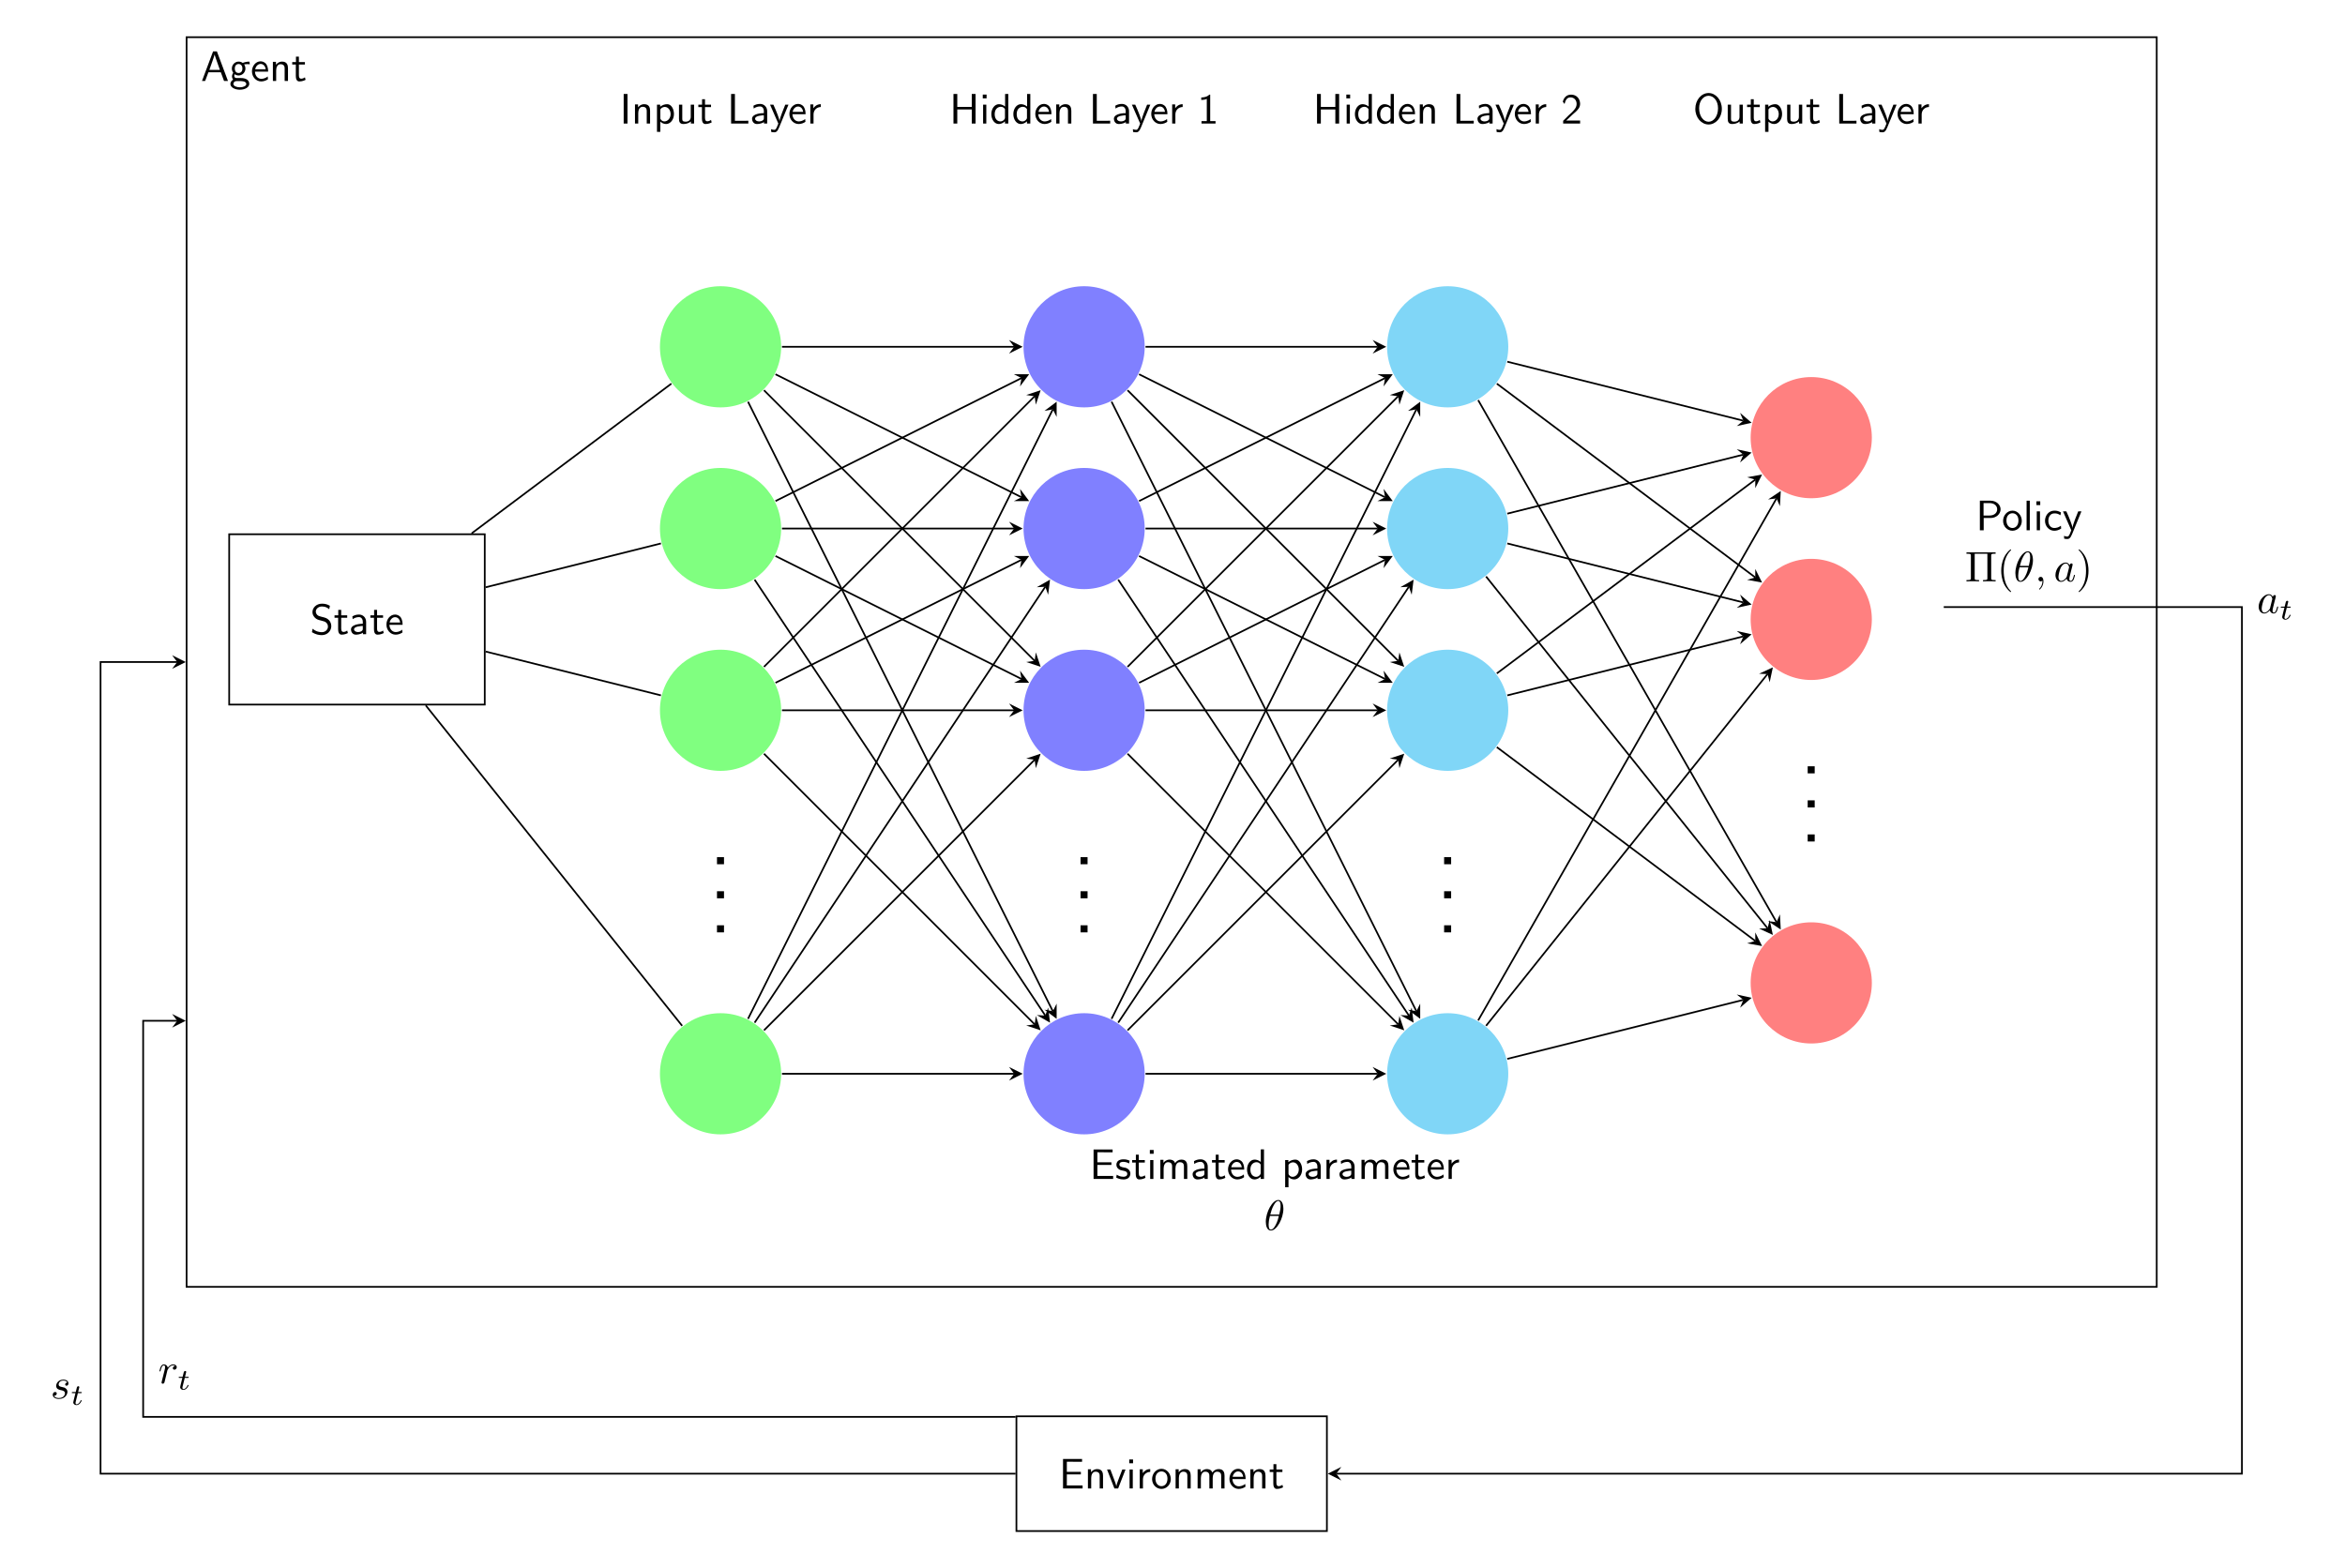 <?xml version="1.0" encoding="UTF-8"?>
<svg xmlns="http://www.w3.org/2000/svg" xmlns:xlink="http://www.w3.org/1999/xlink" width="548.506" height="366.896" viewBox="0 0 548.506 366.896">
<defs>
<g>
<g id="glyph-0-0">
<path d="M 4.641 -6.641 C 4.094 -6.969 3.531 -7.141 2.812 -7.141 C 1.422 -7.141 0.562 -6.156 0.562 -5.172 C 0.562 -4.75 0.703 -4.328 1.094 -3.906 C 1.516 -3.453 1.953 -3.344 2.547 -3.203 C 3.391 -2.984 3.484 -2.953 3.766 -2.719 C 3.969 -2.547 4.188 -2.219 4.188 -1.781 C 4.188 -1.125 3.641 -0.469 2.734 -0.469 C 2.328 -0.469 1.422 -0.562 0.594 -1.281 L 0.438 -0.469 C 1.312 0.078 2.109 0.219 2.734 0.219 C 4.062 0.219 4.969 -0.781 4.969 -1.891 C 4.969 -2.531 4.672 -3.016 4.453 -3.25 C 3.984 -3.75 3.656 -3.844 2.734 -4.062 C 2.156 -4.203 2 -4.25 1.688 -4.5 C 1.625 -4.562 1.344 -4.859 1.344 -5.297 C 1.344 -5.875 1.891 -6.484 2.797 -6.484 C 3.641 -6.484 4.109 -6.156 4.484 -5.844 Z M 4.641 -6.641 "/>
</g>
<g id="glyph-0-1">
<path d="M 1.75 -3.844 L 3.156 -3.844 L 3.156 -4.422 L 1.75 -4.422 L 1.75 -5.688 L 1.062 -5.688 L 1.062 -4.422 L 0.188 -4.422 L 0.188 -3.844 L 1.031 -3.844 L 1.031 -1.188 C 1.031 -0.594 1.172 0.109 1.859 0.109 C 2.547 0.109 3.062 -0.141 3.312 -0.266 L 3.156 -0.859 C 2.891 -0.641 2.578 -0.531 2.25 -0.531 C 1.891 -0.531 1.75 -0.828 1.75 -1.359 Z M 1.75 -3.844 "/>
</g>
<g id="glyph-0-2">
<path d="M 3.984 -2.875 C 3.984 -3.891 3.25 -4.594 2.328 -4.594 C 1.688 -4.594 1.234 -4.438 0.766 -4.172 L 0.828 -3.516 C 1.344 -3.875 1.844 -4 2.328 -4 C 2.797 -4 3.203 -3.609 3.203 -2.875 L 3.203 -2.438 C 1.703 -2.422 0.438 -2 0.438 -1.125 C 0.438 -0.703 0.703 0.109 1.578 0.109 C 1.719 0.109 2.656 0.094 3.234 -0.359 L 3.234 0 L 3.984 0 Z M 3.203 -1.312 C 3.203 -1.125 3.203 -0.875 2.859 -0.688 C 2.578 -0.516 2.188 -0.5 2.078 -0.5 C 1.609 -0.5 1.156 -0.734 1.156 -1.141 C 1.156 -1.844 2.766 -1.906 3.203 -1.938 Z M 3.203 -1.312 "/>
</g>
<g id="glyph-0-3">
<path d="M 4.125 -2.188 C 4.125 -2.516 4.109 -3.266 3.734 -3.875 C 3.312 -4.484 2.719 -4.594 2.359 -4.594 C 1.25 -4.594 0.344 -3.531 0.344 -2.25 C 0.344 -0.938 1.312 0.109 2.5 0.109 C 3.125 0.109 3.703 -0.125 4.094 -0.406 L 4.031 -1.062 C 3.406 -0.531 2.734 -0.5 2.516 -0.5 C 1.719 -0.5 1.078 -1.203 1.047 -2.188 Z M 1.094 -2.734 C 1.25 -3.484 1.781 -3.984 2.359 -3.984 C 2.875 -3.984 3.422 -3.656 3.562 -2.734 Z M 1.094 -2.734 "/>
</g>
<g id="glyph-0-4">
<path d="M 1.828 -6.922 L 0.938 -6.922 L 0.938 0 L 1.828 0 Z M 1.828 -6.922 "/>
</g>
<g id="glyph-0-5">
<path d="M 4.344 -2.969 C 4.344 -3.625 4.188 -4.531 2.969 -4.531 C 2.078 -4.531 1.578 -3.859 1.531 -3.781 L 1.531 -4.484 L 0.812 -4.484 L 0.812 0 L 1.578 0 L 1.578 -2.438 C 1.578 -3.094 1.828 -3.922 2.594 -3.922 C 3.547 -3.922 3.562 -3.219 3.562 -2.906 L 3.562 0 L 4.344 0 Z M 4.344 -2.969 "/>
</g>
<g id="glyph-0-6">
<path d="M 1.594 -0.453 C 1.906 -0.172 2.344 0.109 2.938 0.109 C 3.906 0.109 4.781 -0.875 4.781 -2.219 C 4.781 -3.422 4.156 -4.531 3.203 -4.531 C 2.609 -4.531 2.031 -4.328 1.562 -3.938 L 1.562 -4.422 L 0.812 -4.422 L 0.812 1.938 L 1.594 1.938 Z M 1.594 -3.312 C 1.828 -3.672 2.219 -3.891 2.656 -3.891 C 3.406 -3.891 4 -3.141 4 -2.219 C 4 -1.203 3.297 -0.5 2.547 -0.5 C 2.156 -0.5 1.891 -0.703 1.688 -0.969 C 1.594 -1.109 1.594 -1.141 1.594 -1.312 Z M 1.594 -3.312 "/>
</g>
<g id="glyph-0-7">
<path d="M 4.344 -4.422 L 3.562 -4.422 L 3.562 -1.531 C 3.562 -0.781 3 -0.438 2.359 -0.438 C 1.656 -0.438 1.578 -0.703 1.578 -1.125 L 1.578 -4.422 L 0.812 -4.422 L 0.812 -1.094 C 0.812 -0.375 1.031 0.109 1.859 0.109 C 2.391 0.109 3.094 -0.047 3.594 -0.484 L 3.594 0 L 4.344 0 Z M 4.344 -4.422 "/>
</g>
<g id="glyph-0-8">
<path d="M 1.828 -6.922 L 0.938 -6.922 L 0.938 0 L 4.969 0 L 4.969 -0.656 C 4.094 -0.641 3.203 -0.641 2.312 -0.641 L 1.828 -0.641 Z M 1.828 -6.922 "/>
</g>
<g id="glyph-0-9">
<path d="M 4.453 -4.422 L 3.703 -4.422 C 2.406 -1.25 2.375 -0.797 2.375 -0.562 L 2.359 -0.562 C 2.297 -1.234 1.5 -3.094 1.469 -3.188 L 0.922 -4.422 L 0.141 -4.422 L 2.078 0 C 1.953 0.312 1.75 0.812 1.719 0.891 C 1.453 1.469 1.281 1.469 1.141 1.469 C 0.984 1.469 0.672 1.438 0.375 1.312 L 0.422 1.969 C 0.641 2.016 0.922 2.047 1.141 2.047 C 1.5 2.047 1.859 1.922 2.266 0.906 Z M 4.453 -4.422 "/>
</g>
<g id="glyph-0-10">
<path d="M 1.562 -2.141 C 1.562 -3.125 2.281 -3.844 3.266 -3.875 L 3.266 -4.531 C 2.375 -4.531 1.828 -4.031 1.516 -3.578 L 1.516 -4.484 L 0.812 -4.484 L 0.812 0 L 1.562 0 Z M 1.562 -2.141 "/>
</g>
<g id="glyph-0-11">
<path d="M 6.109 -6.922 L 5.219 -6.922 L 5.219 -3.891 L 1.828 -3.891 L 1.828 -6.922 L 0.938 -6.922 L 0.938 0 L 1.828 0 L 1.828 -3.297 L 5.219 -3.297 L 5.219 0 L 6.109 0 Z M 6.109 -6.922 "/>
</g>
<g id="glyph-0-12">
<path d="M 1.625 -6.781 L 0.734 -6.781 L 0.734 -5.891 L 1.625 -5.891 Z M 1.562 -4.422 L 0.812 -4.422 L 0.812 0 L 1.562 0 Z M 1.562 -4.422 "/>
</g>
<g id="glyph-0-13">
<path d="M 4.328 -6.922 L 3.578 -6.922 L 3.578 -3.984 C 3.047 -4.422 2.5 -4.531 2.125 -4.531 C 1.141 -4.531 0.359 -3.5 0.359 -2.219 C 0.359 -0.906 1.125 0.109 2.078 0.109 C 2.406 0.109 2.984 0.016 3.547 -0.516 L 3.547 0 L 4.328 0 Z M 3.547 -1.391 C 3.547 -1.25 3.531 -1.062 3.219 -0.781 C 2.984 -0.578 2.734 -0.5 2.484 -0.5 C 1.859 -0.5 1.141 -0.969 1.141 -2.203 C 1.141 -3.516 2 -3.922 2.578 -3.922 C 3.031 -3.922 3.328 -3.703 3.547 -3.375 Z M 3.547 -1.391 "/>
</g>
<g id="glyph-0-14">
<path d="M 2.984 -6.766 L 2.781 -6.766 C 2.188 -6.156 1.359 -6.125 0.891 -6.094 L 0.891 -5.516 C 1.219 -5.531 1.688 -5.547 2.188 -5.766 L 2.188 -0.578 L 0.953 -0.578 L 0.953 0 L 4.234 0 L 4.234 -0.578 L 2.984 -0.578 Z M 2.984 -6.766 "/>
</g>
<g id="glyph-0-15">
<path d="M 1.734 -1.875 L 0.5 -0.641 L 0.5 0 L 4.469 0 L 4.469 -0.703 L 2.656 -0.703 C 2.547 -0.703 2.422 -0.703 2.297 -0.703 L 1.219 -0.703 C 1.531 -0.984 2.297 -1.719 2.609 -2.016 C 2.797 -2.188 3.297 -2.609 3.484 -2.797 C 3.938 -3.234 4.469 -3.766 4.469 -4.609 C 4.469 -5.766 3.672 -6.766 2.359 -6.766 C 1.219 -6.766 0.656 -5.984 0.422 -5.125 C 0.531 -4.953 0.594 -4.891 0.609 -4.859 C 0.625 -4.844 0.734 -4.719 0.828 -4.578 C 1.031 -5.344 1.312 -6.125 2.219 -6.125 C 3.156 -6.125 3.656 -5.375 3.656 -4.594 C 3.656 -3.75 3.094 -3.188 2.5 -2.578 Z M 1.734 -1.875 "/>
</g>
<g id="glyph-0-16">
<path d="M 6.766 -3.438 C 6.766 -5.531 5.328 -7.141 3.672 -7.141 C 1.969 -7.141 0.562 -5.516 0.562 -3.438 C 0.562 -1.328 2.031 0.219 3.656 0.219 C 5.328 0.219 6.766 -1.344 6.766 -3.438 Z M 3.672 -0.422 C 2.5 -0.422 1.453 -1.672 1.453 -3.594 C 1.453 -5.406 2.547 -6.5 3.656 -6.5 C 4.812 -6.5 5.875 -5.375 5.875 -3.594 C 5.875 -1.641 4.812 -0.422 3.672 -0.422 Z M 3.672 -0.422 "/>
</g>
<g id="glyph-0-17">
<path d="M 5.109 -3.281 L 5.109 -3.891 L 1.828 -3.891 L 1.828 -6.25 L 3.203 -6.25 C 3.312 -6.25 3.438 -6.234 3.562 -6.234 L 5.391 -6.234 L 5.391 -6.891 L 0.938 -6.891 L 0.938 0 L 5.516 0 L 5.516 -0.703 L 4.266 -0.703 C 4.141 -0.703 4.031 -0.703 3.906 -0.703 L 1.828 -0.703 L 1.828 -3.281 Z M 5.109 -3.281 "/>
</g>
<g id="glyph-0-18">
<path d="M 3.422 -4.281 C 2.906 -4.516 2.5 -4.594 1.984 -4.594 C 1.734 -4.594 0.328 -4.594 0.328 -3.297 C 0.328 -2.797 0.625 -2.484 0.875 -2.297 C 1.172 -2.078 1.391 -2.031 1.938 -1.922 C 2.297 -1.859 2.875 -1.734 2.875 -1.203 C 2.875 -0.516 2.094 -0.516 1.938 -0.516 C 1.141 -0.516 0.578 -0.891 0.406 -1 L 0.281 -0.328 C 0.594 -0.172 1.141 0.109 1.953 0.109 C 2.141 0.109 2.688 0.109 3.109 -0.203 C 3.422 -0.453 3.594 -0.844 3.594 -1.281 C 3.594 -1.828 3.219 -2.156 3.203 -2.188 C 2.812 -2.547 2.547 -2.609 2.047 -2.688 C 1.5 -2.797 1.031 -2.906 1.031 -3.391 C 1.031 -4 1.75 -4 1.891 -4 C 2.203 -4 2.734 -3.969 3.297 -3.625 Z M 3.422 -4.281 "/>
</g>
<g id="glyph-0-19">
<path d="M 7.109 -2.969 C 7.109 -3.641 6.953 -4.531 5.734 -4.531 C 5.141 -4.531 4.625 -4.25 4.25 -3.719 C 4 -4.469 3.297 -4.531 2.984 -4.531 C 2.266 -4.531 1.797 -4.125 1.531 -3.766 L 1.531 -4.484 L 0.812 -4.484 L 0.812 0 L 1.578 0 L 1.578 -2.438 C 1.578 -3.125 1.859 -3.922 2.594 -3.922 C 3.516 -3.922 3.562 -3.281 3.562 -2.906 L 3.562 0 L 4.344 0 L 4.344 -2.438 C 4.344 -3.125 4.609 -3.922 5.359 -3.922 C 6.281 -3.922 6.328 -3.281 6.328 -2.906 L 6.328 0 L 7.109 0 Z M 7.109 -2.969 "/>
</g>
<g id="glyph-0-20">
<path d="M 3.516 -2.875 C 4.75 -2.875 5.797 -3.781 5.797 -4.906 C 5.797 -5.969 4.812 -6.922 3.438 -6.922 L 0.953 -6.922 L 0.953 0 L 1.844 0 L 1.844 -2.875 Z M 3.219 -6.359 C 4.312 -6.359 5 -5.75 5 -4.906 C 5 -4.109 4.359 -3.453 3.219 -3.453 L 1.812 -3.453 L 1.812 -6.359 Z M 3.219 -6.359 "/>
</g>
<g id="glyph-0-21">
<path d="M 4.672 -2.188 C 4.672 -3.531 3.672 -4.594 2.5 -4.594 C 1.266 -4.594 0.297 -3.5 0.297 -2.188 C 0.297 -0.875 1.312 0.109 2.484 0.109 C 3.672 0.109 4.672 -0.891 4.672 -2.188 Z M 2.484 -0.531 C 1.797 -0.531 1.078 -1.094 1.078 -2.297 C 1.078 -3.5 1.828 -3.984 2.484 -3.984 C 3.188 -3.984 3.891 -3.469 3.891 -2.297 C 3.891 -1.109 3.219 -0.531 2.484 -0.531 Z M 2.484 -0.531 "/>
</g>
<g id="glyph-0-22">
<path d="M 1.562 -6.922 L 0.812 -6.922 L 0.812 0 L 1.562 0 Z M 1.562 -6.922 "/>
</g>
<g id="glyph-0-23">
<path d="M 4.094 -4.172 C 3.5 -4.5 3.156 -4.594 2.547 -4.594 C 1.172 -4.594 0.359 -3.391 0.359 -2.219 C 0.359 -0.984 1.266 0.109 2.516 0.109 C 3.047 0.109 3.594 -0.031 4.141 -0.406 L 4.078 -1.062 C 3.562 -0.672 3.031 -0.531 2.516 -0.531 C 1.688 -0.531 1.141 -1.25 1.141 -2.219 C 1.141 -3 1.5 -3.953 2.562 -3.953 C 3.078 -3.953 3.422 -3.875 3.969 -3.516 Z M 4.094 -4.172 "/>
</g>
<g id="glyph-0-24">
<path d="M 3.766 -6.922 L 2.875 -6.922 L 0.281 0 L 1.016 0 L 1.781 -2.031 L 4.688 -2.031 L 5.438 0 L 6.359 0 Z M 4.469 -2.594 L 2 -2.594 L 2.641 -4.391 C 2.844 -4.984 3.156 -5.828 3.234 -6.203 C 3.266 -6.062 3.328 -5.812 3.562 -5.156 Z M 4.469 -2.594 "/>
</g>
<g id="glyph-0-25">
<path d="M 3.516 -3.891 C 3.734 -3.891 4 -3.938 4.25 -3.938 C 4.422 -3.938 4.812 -3.906 4.828 -3.906 L 4.719 -4.531 C 4.031 -4.531 3.453 -4.344 3.156 -4.219 C 2.938 -4.391 2.609 -4.531 2.203 -4.531 C 1.344 -4.531 0.625 -3.812 0.625 -2.906 C 0.625 -2.547 0.75 -2.188 0.953 -1.922 C 0.656 -1.516 0.656 -1.125 0.656 -1.078 C 0.656 -0.812 0.75 -0.531 0.922 -0.312 C 0.406 -0.016 0.281 0.453 0.281 0.703 C 0.281 1.453 1.266 2.047 2.484 2.047 C 3.703 2.047 4.688 1.469 4.688 0.703 C 4.688 -0.688 3.031 -0.688 2.641 -0.688 L 1.766 -0.688 C 1.641 -0.688 1.188 -0.688 1.188 -1.219 C 1.188 -1.328 1.219 -1.484 1.297 -1.578 C 1.5 -1.422 1.828 -1.281 2.203 -1.281 C 3.094 -1.281 3.797 -2.031 3.797 -2.906 C 3.797 -3.391 3.578 -3.766 3.469 -3.906 Z M 2.203 -1.859 C 1.828 -1.859 1.312 -2.078 1.312 -2.906 C 1.312 -3.734 1.828 -3.969 2.203 -3.969 C 2.625 -3.969 3.094 -3.688 3.094 -2.906 C 3.094 -2.141 2.625 -1.859 2.203 -1.859 Z M 2.656 0.031 C 2.875 0.031 4 0.031 4 0.719 C 4 1.156 3.312 1.484 2.5 1.484 C 1.688 1.484 0.984 1.172 0.984 0.703 C 0.984 0.672 0.984 0.031 1.75 0.031 Z M 2.656 0.031 "/>
</g>
<g id="glyph-0-26">
<path d="M 4.453 -4.422 L 3.703 -4.422 L 2.906 -2.359 C 2.703 -1.797 2.391 -1 2.312 -0.531 L 2.297 -0.531 C 2.25 -0.891 1.984 -1.578 1.891 -1.844 L 0.922 -4.422 L 0.141 -4.422 L 1.859 0 L 2.734 0 Z M 4.453 -4.422 "/>
</g>
<g id="glyph-1-0">
<path d="M 3.578 -1.656 L 1.938 -1.656 L 1.938 0 L 3.578 0 Z M 3.578 -1.656 "/>
</g>
<g id="glyph-2-0">
<path d="M 4.531 -4.984 C 4.531 -5.641 4.359 -7.031 3.344 -7.031 C 1.953 -7.031 0.422 -4.219 0.422 -1.938 C 0.422 -1 0.703 0.109 1.609 0.109 C 3.016 0.109 4.531 -2.75 4.531 -4.984 Z M 1.469 -3.625 C 1.641 -4.25 1.844 -5.047 2.25 -5.766 C 2.516 -6.25 2.875 -6.812 3.328 -6.812 C 3.812 -6.812 3.875 -6.172 3.875 -5.609 C 3.875 -5.109 3.797 -4.609 3.562 -3.625 Z M 3.469 -3.297 C 3.359 -2.844 3.156 -2 2.766 -1.281 C 2.422 -0.594 2.047 -0.109 1.609 -0.109 C 1.281 -0.109 1.078 -0.406 1.078 -1.328 C 1.078 -1.75 1.141 -2.328 1.391 -3.297 Z M 3.469 -3.297 "/>
</g>
<g id="glyph-2-1">
<path d="M 2.031 -0.016 C 2.031 -0.672 1.781 -1.062 1.391 -1.062 C 1.062 -1.062 0.859 -0.812 0.859 -0.531 C 0.859 -0.266 1.062 0 1.391 0 C 1.5 0 1.641 -0.047 1.734 -0.125 C 1.766 -0.156 1.781 -0.156 1.781 -0.156 C 1.797 -0.156 1.797 -0.156 1.797 -0.016 C 1.797 0.734 1.453 1.328 1.125 1.656 C 1.016 1.766 1.016 1.781 1.016 1.812 C 1.016 1.891 1.062 1.922 1.109 1.922 C 1.219 1.922 2.031 1.156 2.031 -0.016 Z M 2.031 -0.016 "/>
</g>
<g id="glyph-2-2">
<path d="M 3.719 -3.766 C 3.531 -4.141 3.25 -4.406 2.797 -4.406 C 1.641 -4.406 0.406 -2.938 0.406 -1.484 C 0.406 -0.547 0.953 0.109 1.719 0.109 C 1.922 0.109 2.422 0.062 3.016 -0.641 C 3.094 -0.219 3.453 0.109 3.922 0.109 C 4.281 0.109 4.5 -0.125 4.672 -0.438 C 4.828 -0.797 4.969 -1.406 4.969 -1.422 C 4.969 -1.531 4.875 -1.531 4.844 -1.531 C 4.75 -1.531 4.734 -1.484 4.703 -1.344 C 4.531 -0.703 4.359 -0.109 3.953 -0.109 C 3.672 -0.109 3.656 -0.375 3.656 -0.562 C 3.656 -0.781 3.672 -0.875 3.781 -1.312 C 3.891 -1.719 3.906 -1.828 4 -2.203 L 4.359 -3.594 C 4.422 -3.875 4.422 -3.891 4.422 -3.938 C 4.422 -4.109 4.312 -4.203 4.141 -4.203 C 3.891 -4.203 3.75 -3.984 3.719 -3.766 Z M 3.078 -1.188 C 3.016 -1 3.016 -0.984 2.875 -0.812 C 2.438 -0.266 2.031 -0.109 1.75 -0.109 C 1.25 -0.109 1.109 -0.656 1.109 -1.047 C 1.109 -1.547 1.422 -2.766 1.656 -3.234 C 1.969 -3.812 2.406 -4.188 2.812 -4.188 C 3.453 -4.188 3.594 -3.375 3.594 -3.312 C 3.594 -3.25 3.578 -3.188 3.562 -3.141 Z M 3.078 -1.188 "/>
</g>
<g id="glyph-2-3">
<path d="M 0.875 -0.594 C 0.844 -0.438 0.781 -0.203 0.781 -0.156 C 0.781 0.016 0.922 0.109 1.078 0.109 C 1.203 0.109 1.375 0.031 1.453 -0.172 C 1.469 -0.203 1.797 -1.562 1.844 -1.75 C 1.922 -2.078 2.109 -2.766 2.156 -3.047 C 2.203 -3.172 2.484 -3.641 2.719 -3.859 C 2.797 -3.922 3.094 -4.188 3.516 -4.188 C 3.781 -4.188 3.922 -4.062 3.938 -4.062 C 3.641 -4.016 3.422 -3.781 3.422 -3.516 C 3.422 -3.359 3.531 -3.172 3.797 -3.172 C 4.062 -3.172 4.344 -3.406 4.344 -3.766 C 4.344 -4.109 4.031 -4.406 3.516 -4.406 C 2.875 -4.406 2.438 -3.922 2.25 -3.641 C 2.156 -4.094 1.797 -4.406 1.328 -4.406 C 0.875 -4.406 0.688 -4.016 0.594 -3.844 C 0.422 -3.5 0.297 -2.906 0.297 -2.875 C 0.297 -2.766 0.391 -2.766 0.406 -2.766 C 0.516 -2.766 0.516 -2.781 0.578 -3 C 0.75 -3.703 0.953 -4.188 1.312 -4.188 C 1.469 -4.188 1.609 -4.109 1.609 -3.734 C 1.609 -3.516 1.578 -3.406 1.453 -2.891 Z M 0.875 -0.594 "/>
</g>
<g id="glyph-2-4">
<path d="M 3.891 -3.734 C 3.625 -3.719 3.422 -3.5 3.422 -3.281 C 3.422 -3.141 3.516 -2.984 3.734 -2.984 C 3.953 -2.984 4.188 -3.156 4.188 -3.547 C 4.188 -4 3.766 -4.406 3 -4.406 C 1.688 -4.406 1.312 -3.391 1.312 -2.953 C 1.312 -2.172 2.047 -2.031 2.344 -1.969 C 2.859 -1.859 3.375 -1.75 3.375 -1.203 C 3.375 -0.953 3.156 -0.109 1.953 -0.109 C 1.812 -0.109 1.047 -0.109 0.812 -0.641 C 1.203 -0.594 1.453 -0.891 1.453 -1.172 C 1.453 -1.391 1.281 -1.516 1.078 -1.516 C 0.812 -1.516 0.516 -1.312 0.516 -0.859 C 0.516 -0.297 1.094 0.109 1.938 0.109 C 3.562 0.109 3.953 -1.094 3.953 -1.547 C 3.953 -1.906 3.766 -2.156 3.641 -2.266 C 3.375 -2.547 3.078 -2.609 2.641 -2.688 C 2.281 -2.766 1.891 -2.844 1.891 -3.297 C 1.891 -3.578 2.125 -4.188 3 -4.188 C 3.25 -4.188 3.75 -4.109 3.891 -3.734 Z M 3.891 -3.734 "/>
</g>
<g id="glyph-3-0">
<path d="M 6.109 -6 C 6.109 -6.359 6.125 -6.469 6.891 -6.469 L 7.141 -6.469 L 7.141 -6.781 L 0.328 -6.781 L 0.328 -6.469 L 0.562 -6.469 C 1.328 -6.469 1.359 -6.359 1.359 -6 L 1.359 -0.781 C 1.359 -0.422 1.328 -0.312 0.562 -0.312 L 0.328 -0.312 L 0.328 0 C 0.672 -0.031 1.422 -0.031 1.797 -0.031 C 2.172 -0.031 2.922 -0.031 3.266 0 L 3.266 -0.312 L 3.031 -0.312 C 2.266 -0.312 2.25 -0.422 2.25 -0.781 L 2.25 -6.469 L 5.219 -6.469 L 5.219 -0.781 C 5.219 -0.422 5.203 -0.312 4.438 -0.312 L 4.203 -0.312 L 4.203 0 C 4.547 -0.031 5.281 -0.031 5.656 -0.031 C 6.047 -0.031 6.781 -0.031 7.141 0 L 7.141 -0.312 L 6.891 -0.312 C 6.125 -0.312 6.109 -0.422 6.109 -0.781 Z M 6.109 -6 "/>
</g>
<g id="glyph-3-1">
<path d="M 3.297 2.391 C 3.297 2.359 3.297 2.344 3.125 2.172 C 1.891 0.922 1.562 -0.969 1.562 -2.5 C 1.562 -4.234 1.938 -5.969 3.172 -7.203 C 3.297 -7.328 3.297 -7.344 3.297 -7.375 C 3.297 -7.453 3.266 -7.484 3.203 -7.484 C 3.094 -7.484 2.203 -6.797 1.609 -5.531 C 1.109 -4.438 0.984 -3.328 0.984 -2.5 C 0.984 -1.719 1.094 -0.516 1.641 0.625 C 2.25 1.844 3.094 2.5 3.203 2.5 C 3.266 2.5 3.297 2.469 3.297 2.391 Z M 3.297 2.391 "/>
</g>
<g id="glyph-3-2">
<path d="M 2.875 -2.5 C 2.875 -3.266 2.766 -4.469 2.219 -5.609 C 1.625 -6.828 0.766 -7.484 0.672 -7.484 C 0.609 -7.484 0.562 -7.438 0.562 -7.375 C 0.562 -7.344 0.562 -7.328 0.75 -7.141 C 1.734 -6.156 2.297 -4.578 2.297 -2.5 C 2.297 -0.781 1.938 0.969 0.703 2.219 C 0.562 2.344 0.562 2.359 0.562 2.391 C 0.562 2.453 0.609 2.5 0.672 2.5 C 0.766 2.5 1.672 1.812 2.25 0.547 C 2.766 -0.547 2.875 -1.656 2.875 -2.5 Z M 2.875 -2.5 "/>
</g>
<g id="glyph-4-0">
<path d="M 1.719 -2.75 L 2.422 -2.75 C 2.562 -2.75 2.641 -2.75 2.641 -2.906 C 2.641 -3 2.562 -3 2.438 -3 L 1.781 -3 L 2.031 -4.031 C 2.047 -4.062 2.062 -4.109 2.062 -4.125 C 2.062 -4.266 1.953 -4.359 1.812 -4.359 C 1.641 -4.359 1.547 -4.234 1.484 -4.062 C 1.438 -3.875 1.531 -4.219 1.219 -3 L 0.516 -3 C 0.391 -3 0.297 -3 0.297 -2.844 C 0.297 -2.75 0.375 -2.75 0.5 -2.75 L 1.156 -2.75 L 0.75 -1.109 C 0.703 -0.938 0.641 -0.688 0.641 -0.594 C 0.641 -0.188 1 0.062 1.391 0.062 C 2.172 0.062 2.609 -0.906 2.609 -1 C 2.609 -1.094 2.516 -1.094 2.5 -1.094 C 2.406 -1.094 2.406 -1.078 2.344 -0.953 C 2.156 -0.516 1.797 -0.125 1.422 -0.125 C 1.266 -0.125 1.172 -0.219 1.172 -0.469 C 1.172 -0.531 1.203 -0.688 1.219 -0.75 Z M 1.719 -2.75 "/>
</g>
</g>
</defs>
<path fill="none" stroke-width="0.399" stroke-linecap="butt" stroke-linejoin="miter" stroke="rgb(0%, 0%, 0%)" stroke-opacity="1" stroke-miterlimit="10" d="M -29.888 -19.926 L 29.89 -19.926 L 29.89 19.926 L -29.888 19.926 Z M -29.888 -19.926 " transform="matrix(1, 0, 0, -1, 83.497, 144.914)"/>
<g fill="rgb(0%, 0%, 0%)" fill-opacity="1">
<use xlink:href="#glyph-0-0" x="72.524" y="148.373"/>
<use xlink:href="#glyph-0-1" x="78.059" y="148.373"/>
<use xlink:href="#glyph-0-2" x="81.657" y="148.373"/>
<use xlink:href="#glyph-0-1" x="86.445" y="148.373"/>
<use xlink:href="#glyph-0-3" x="90.042" y="148.373"/>
</g>
<g fill="rgb(0%, 0%, 0%)" fill-opacity="1">
<use xlink:href="#glyph-0-4" x="144.944" y="28.905"/>
<use xlink:href="#glyph-0-5" x="147.712" y="28.905"/>
<use xlink:href="#glyph-0-6" x="152.859" y="28.905"/>
<use xlink:href="#glyph-0-7" x="158.007" y="28.905"/>
<use xlink:href="#glyph-0-1" x="163.155" y="28.905"/>
</g>
<g fill="rgb(0%, 0%, 0%)" fill-opacity="1">
<use xlink:href="#glyph-0-8" x="170.07" y="28.905"/>
<use xlink:href="#glyph-0-2" x="175.466" y="28.905"/>
</g>
<g fill="rgb(0%, 0%, 0%)" fill-opacity="1">
<use xlink:href="#glyph-0-9" x="179.975" y="28.905"/>
</g>
<g fill="rgb(0%, 0%, 0%)" fill-opacity="1">
<use xlink:href="#glyph-0-3" x="184.3" y="28.905"/>
<use xlink:href="#glyph-0-10" x="188.728" y="28.905"/>
</g>
<path fill-rule="nonzero" fill="rgb(50%, 100%, 50%)" fill-opacity="1" d="M 182.711 81.133 C 182.711 73.305 176.367 66.961 168.539 66.961 C 160.711 66.961 154.363 73.305 154.363 81.133 C 154.363 88.961 160.711 95.309 168.539 95.309 C 176.367 95.309 182.711 88.961 182.711 81.133 Z M 182.711 81.133 "/>
<path fill="none" stroke-width="0.399" stroke-linecap="butt" stroke-linejoin="miter" stroke="rgb(0%, 0%, 0%)" stroke-opacity="1" stroke-miterlimit="10" d="M 73.542 55.16 L 26.816 20.125 " transform="matrix(1, 0, 0, -1, 83.497, 144.914)"/>
<path fill-rule="nonzero" fill="rgb(50%, 100%, 50%)" fill-opacity="1" d="M 182.711 123.652 C 182.711 115.824 176.367 109.48 168.539 109.48 C 160.711 109.48 154.363 115.824 154.363 123.652 C 154.363 131.48 160.711 137.828 168.539 137.828 C 176.367 137.828 182.711 131.48 182.711 123.652 Z M 182.711 123.652 "/>
<path fill="none" stroke-width="0.399" stroke-linecap="butt" stroke-linejoin="miter" stroke="rgb(0%, 0%, 0%)" stroke-opacity="1" stroke-miterlimit="10" d="M 71.097 17.773 L 30.089 7.516 " transform="matrix(1, 0, 0, -1, 83.497, 144.914)"/>
<path fill-rule="nonzero" fill="rgb(50%, 100%, 50%)" fill-opacity="1" d="M 182.711 166.176 C 182.711 158.348 176.367 152 168.539 152 C 160.711 152 154.363 158.348 154.363 166.176 C 154.363 174 160.711 180.348 168.539 180.348 C 176.367 180.348 182.711 174 182.711 166.176 Z M 182.711 166.176 "/>
<path fill="none" stroke-width="0.399" stroke-linecap="butt" stroke-linejoin="miter" stroke="rgb(0%, 0%, 0%)" stroke-opacity="1" stroke-miterlimit="10" d="M 71.097 -17.773 L 30.089 -7.516 " transform="matrix(1, 0, 0, -1, 83.497, 144.914)"/>
<g fill="rgb(0%, 0%, 0%)" fill-opacity="1">
<use xlink:href="#glyph-1-0" x="165.769" y="202.192"/>
</g>
<g fill="rgb(0%, 0%, 0%)" fill-opacity="1">
<use xlink:href="#glyph-1-0" x="165.769" y="210.162"/>
</g>
<g fill="rgb(0%, 0%, 0%)" fill-opacity="1">
<use xlink:href="#glyph-1-0" x="165.769" y="218.132"/>
</g>
<path fill-rule="nonzero" fill="rgb(50%, 100%, 50%)" fill-opacity="1" d="M 182.711 251.215 C 182.711 243.387 176.367 237.043 168.539 237.043 C 160.711 237.043 154.363 243.387 154.363 251.215 C 154.363 259.043 160.711 265.387 168.539 265.387 C 176.367 265.387 182.711 259.043 182.711 251.215 Z M 182.711 251.215 "/>
<path fill="none" stroke-width="0.399" stroke-linecap="butt" stroke-linejoin="miter" stroke="rgb(0%, 0%, 0%)" stroke-opacity="1" stroke-miterlimit="10" d="M 76.062 -95.078 L 16.093 -20.125 " transform="matrix(1, 0, 0, -1, 83.497, 144.914)"/>
<g fill="rgb(0%, 0%, 0%)" fill-opacity="1">
<use xlink:href="#glyph-0-11" x="222.083" y="28.905"/>
<use xlink:href="#glyph-0-12" x="229.14" y="28.905"/>
<use xlink:href="#glyph-0-13" x="231.52" y="28.905"/>
<use xlink:href="#glyph-0-13" x="236.667" y="28.905"/>
<use xlink:href="#glyph-0-3" x="241.815" y="28.905"/>
<use xlink:href="#glyph-0-5" x="246.242" y="28.905"/>
</g>
<g fill="rgb(0%, 0%, 0%)" fill-opacity="1">
<use xlink:href="#glyph-0-8" x="254.708" y="28.905"/>
<use xlink:href="#glyph-0-2" x="260.104" y="28.905"/>
</g>
<g fill="rgb(0%, 0%, 0%)" fill-opacity="1">
<use xlink:href="#glyph-0-9" x="264.613" y="28.905"/>
</g>
<g fill="rgb(0%, 0%, 0%)" fill-opacity="1">
<use xlink:href="#glyph-0-3" x="268.938" y="28.905"/>
<use xlink:href="#glyph-0-10" x="273.365" y="28.905"/>
</g>
<g fill="rgb(0%, 0%, 0%)" fill-opacity="1">
<use xlink:href="#glyph-0-14" x="280.087" y="28.905"/>
</g>
<path fill-rule="nonzero" fill="rgb(50%, 50%, 100%)" fill-opacity="1" d="M 267.75 81.133 C 267.75 73.305 261.406 66.961 253.578 66.961 C 245.75 66.961 239.406 73.305 239.406 81.133 C 239.406 88.961 245.75 95.309 253.578 95.309 C 261.406 95.309 267.75 88.961 267.75 81.133 Z M 267.75 81.133 "/>
<path fill="none" stroke-width="0.399" stroke-linecap="butt" stroke-linejoin="miter" stroke="rgb(0%, 0%, 0%)" stroke-opacity="1" stroke-miterlimit="10" d="M 99.413 63.781 L 153.714 63.781 " transform="matrix(1, 0, 0, -1, 83.497, 144.914)"/>
<path fill-rule="nonzero" fill="rgb(0%, 0%, 0%)" fill-opacity="1" d="M 239.207 81.133 L 236.016 79.539 L 237.211 81.133 L 236.016 82.727 "/>
<path fill="none" stroke-width="0.399" stroke-linecap="butt" stroke-linejoin="miter" stroke="rgb(0%, 0%, 0%)" stroke-opacity="1" stroke-miterlimit="10" d="M 97.894 27.687 L 155.444 56.461 " transform="matrix(1, 0, 0, -1, 83.497, 144.914)"/>
<path fill-rule="nonzero" fill="rgb(0%, 0%, 0%)" fill-opacity="1" d="M 240.723 87.562 L 237.16 87.562 L 238.941 88.453 L 238.586 90.41 "/>
<path fill="none" stroke-width="0.399" stroke-linecap="butt" stroke-linejoin="miter" stroke="rgb(0%, 0%, 0%)" stroke-opacity="1" stroke-miterlimit="10" d="M 95.202 -11.098 L 158.511 52.207 " transform="matrix(1, 0, 0, -1, 83.497, 144.914)"/>
<path fill-rule="nonzero" fill="rgb(0%, 0%, 0%)" fill-opacity="1" d="M 243.414 91.297 L 240.035 92.422 L 242.008 92.707 L 242.289 94.68 "/>
<path fill="none" stroke-width="0.399" stroke-linecap="butt" stroke-linejoin="miter" stroke="rgb(0%, 0%, 0%)" stroke-opacity="1" stroke-miterlimit="10" d="M 91.468 -93.445 L 162.765 49.144 " transform="matrix(1, 0, 0, -1, 83.497, 144.914)"/>
<path fill-rule="nonzero" fill="rgb(0%, 0%, 0%)" fill-opacity="1" d="M 247.152 93.988 L 244.301 96.125 L 246.262 95.77 L 247.152 97.551 "/>
<path fill-rule="nonzero" fill="rgb(50%, 50%, 100%)" fill-opacity="1" d="M 267.75 123.652 C 267.75 115.824 261.406 109.48 253.578 109.48 C 245.75 109.48 239.406 115.824 239.406 123.652 C 239.406 131.48 245.75 137.828 253.578 137.828 C 261.406 137.828 267.75 131.48 267.75 123.652 Z M 267.75 123.652 "/>
<path fill="none" stroke-width="0.399" stroke-linecap="butt" stroke-linejoin="miter" stroke="rgb(0%, 0%, 0%)" stroke-opacity="1" stroke-miterlimit="10" d="M 97.894 57.352 L 155.444 28.578 " transform="matrix(1, 0, 0, -1, 83.497, 144.914)"/>
<path fill-rule="nonzero" fill="rgb(0%, 0%, 0%)" fill-opacity="1" d="M 240.723 117.227 L 238.586 114.375 L 238.941 116.336 L 237.16 117.227 "/>
<path fill="none" stroke-width="0.399" stroke-linecap="butt" stroke-linejoin="miter" stroke="rgb(0%, 0%, 0%)" stroke-opacity="1" stroke-miterlimit="10" d="M 99.413 21.262 L 153.714 21.262 " transform="matrix(1, 0, 0, -1, 83.497, 144.914)"/>
<path fill-rule="nonzero" fill="rgb(0%, 0%, 0%)" fill-opacity="1" d="M 239.207 123.652 L 236.016 122.059 L 237.211 123.652 L 236.016 125.246 "/>
<path fill="none" stroke-width="0.399" stroke-linecap="butt" stroke-linejoin="miter" stroke="rgb(0%, 0%, 0%)" stroke-opacity="1" stroke-miterlimit="10" d="M 97.894 -14.832 L 155.444 13.941 " transform="matrix(1, 0, 0, -1, 83.497, 144.914)"/>
<path fill-rule="nonzero" fill="rgb(0%, 0%, 0%)" fill-opacity="1" d="M 240.723 130.082 L 237.16 130.082 L 238.941 130.973 L 238.586 132.934 "/>
<path fill="none" stroke-width="0.399" stroke-linecap="butt" stroke-linejoin="miter" stroke="rgb(0%, 0%, 0%)" stroke-opacity="1" stroke-miterlimit="10" d="M 93.011 -94.344 L 161.003 7.644 " transform="matrix(1, 0, 0, -1, 83.497, 144.914)"/>
<path fill-rule="nonzero" fill="rgb(0%, 0%, 0%)" fill-opacity="1" d="M 245.605 135.613 L 242.512 137.379 L 244.5 137.27 L 245.164 139.148 "/>
<path fill-rule="nonzero" fill="rgb(50%, 50%, 100%)" fill-opacity="1" d="M 267.75 166.176 C 267.75 158.348 261.406 152 253.578 152 C 245.75 152 239.406 158.348 239.406 166.176 C 239.406 174 245.75 180.348 253.578 180.348 C 261.406 180.348 267.75 174 267.75 166.176 Z M 267.75 166.176 "/>
<path fill="none" stroke-width="0.399" stroke-linecap="butt" stroke-linejoin="miter" stroke="rgb(0%, 0%, 0%)" stroke-opacity="1" stroke-miterlimit="10" d="M 95.202 53.617 L 158.511 -9.688 " transform="matrix(1, 0, 0, -1, 83.497, 144.914)"/>
<path fill-rule="nonzero" fill="rgb(0%, 0%, 0%)" fill-opacity="1" d="M 243.414 156.012 L 242.289 152.629 L 242.008 154.602 L 240.035 154.883 "/>
<path fill="none" stroke-width="0.399" stroke-linecap="butt" stroke-linejoin="miter" stroke="rgb(0%, 0%, 0%)" stroke-opacity="1" stroke-miterlimit="10" d="M 97.894 14.832 L 155.444 -13.941 " transform="matrix(1, 0, 0, -1, 83.497, 144.914)"/>
<path fill-rule="nonzero" fill="rgb(0%, 0%, 0%)" fill-opacity="1" d="M 240.723 159.746 L 238.586 156.895 L 238.941 158.855 L 237.16 159.746 "/>
<path fill="none" stroke-width="0.399" stroke-linecap="butt" stroke-linejoin="miter" stroke="rgb(0%, 0%, 0%)" stroke-opacity="1" stroke-miterlimit="10" d="M 99.413 -21.262 L 153.714 -21.262 " transform="matrix(1, 0, 0, -1, 83.497, 144.914)"/>
<path fill-rule="nonzero" fill="rgb(0%, 0%, 0%)" fill-opacity="1" d="M 239.207 166.176 L 236.016 164.582 L 237.211 166.176 L 236.016 167.77 "/>
<path fill="none" stroke-width="0.399" stroke-linecap="butt" stroke-linejoin="miter" stroke="rgb(0%, 0%, 0%)" stroke-opacity="1" stroke-miterlimit="10" d="M 95.202 -96.137 L 158.511 -32.832 " transform="matrix(1, 0, 0, -1, 83.497, 144.914)"/>
<path fill-rule="nonzero" fill="rgb(0%, 0%, 0%)" fill-opacity="1" d="M 243.414 176.336 L 240.035 177.465 L 242.008 177.746 L 242.289 179.719 "/>
<g fill="rgb(0%, 0%, 0%)" fill-opacity="1">
<use xlink:href="#glyph-1-0" x="250.808" y="202.192"/>
</g>
<g fill="rgb(0%, 0%, 0%)" fill-opacity="1">
<use xlink:href="#glyph-1-0" x="250.808" y="210.162"/>
</g>
<g fill="rgb(0%, 0%, 0%)" fill-opacity="1">
<use xlink:href="#glyph-1-0" x="250.808" y="218.132"/>
</g>
<path fill-rule="nonzero" fill="rgb(50%, 50%, 100%)" fill-opacity="1" d="M 267.75 251.215 C 267.75 243.387 261.406 237.043 253.578 237.043 C 245.75 237.043 239.406 243.387 239.406 251.215 C 239.406 259.043 245.75 265.387 253.578 265.387 C 261.406 265.387 267.75 259.043 267.75 251.215 Z M 267.75 251.215 "/>
<path fill="none" stroke-width="0.399" stroke-linecap="butt" stroke-linejoin="miter" stroke="rgb(0%, 0%, 0%)" stroke-opacity="1" stroke-miterlimit="10" d="M 91.468 50.926 L 162.765 -91.664 " transform="matrix(1, 0, 0, -1, 83.497, 144.914)"/>
<path fill-rule="nonzero" fill="rgb(0%, 0%, 0%)" fill-opacity="1" d="M 247.152 238.359 L 247.152 234.797 L 246.262 236.578 L 244.301 236.223 "/>
<path fill="none" stroke-width="0.399" stroke-linecap="butt" stroke-linejoin="miter" stroke="rgb(0%, 0%, 0%)" stroke-opacity="1" stroke-miterlimit="10" d="M 93.011 9.301 L 161.003 -92.684 " transform="matrix(1, 0, 0, -1, 83.497, 144.914)"/>
<path fill-rule="nonzero" fill="rgb(0%, 0%, 0%)" fill-opacity="1" d="M 245.605 239.258 L 245.164 235.719 L 244.5 237.598 L 242.512 237.488 "/>
<path fill="none" stroke-width="0.399" stroke-linecap="butt" stroke-linejoin="miter" stroke="rgb(0%, 0%, 0%)" stroke-opacity="1" stroke-miterlimit="10" d="M 95.202 -31.422 L 158.511 -94.731 " transform="matrix(1, 0, 0, -1, 83.497, 144.914)"/>
<path fill-rule="nonzero" fill="rgb(0%, 0%, 0%)" fill-opacity="1" d="M 243.414 241.051 L 242.289 237.672 L 242.008 239.645 L 240.035 239.926 "/>
<path fill="none" stroke-width="0.399" stroke-linecap="butt" stroke-linejoin="miter" stroke="rgb(0%, 0%, 0%)" stroke-opacity="1" stroke-miterlimit="10" d="M 99.413 -106.301 L 153.714 -106.301 " transform="matrix(1, 0, 0, -1, 83.497, 144.914)"/>
<path fill-rule="nonzero" fill="rgb(0%, 0%, 0%)" fill-opacity="1" d="M 239.207 251.215 L 236.016 249.621 L 237.211 251.215 L 236.016 252.809 "/>
<g fill="rgb(0%, 0%, 0%)" fill-opacity="1">
<use xlink:href="#glyph-0-11" x="307.122" y="28.905"/>
<use xlink:href="#glyph-0-12" x="314.179" y="28.905"/>
<use xlink:href="#glyph-0-13" x="316.559" y="28.905"/>
<use xlink:href="#glyph-0-13" x="321.706" y="28.905"/>
<use xlink:href="#glyph-0-3" x="326.854" y="28.905"/>
<use xlink:href="#glyph-0-5" x="331.281" y="28.905"/>
</g>
<g fill="rgb(0%, 0%, 0%)" fill-opacity="1">
<use xlink:href="#glyph-0-8" x="339.747" y="28.905"/>
<use xlink:href="#glyph-0-2" x="345.143" y="28.905"/>
</g>
<g fill="rgb(0%, 0%, 0%)" fill-opacity="1">
<use xlink:href="#glyph-0-9" x="349.652" y="28.905"/>
</g>
<g fill="rgb(0%, 0%, 0%)" fill-opacity="1">
<use xlink:href="#glyph-0-3" x="353.977" y="28.905"/>
<use xlink:href="#glyph-0-10" x="358.404" y="28.905"/>
</g>
<g fill="rgb(0%, 0%, 0%)" fill-opacity="1">
<use xlink:href="#glyph-0-15" x="365.126" y="28.905"/>
</g>
<path fill-rule="nonzero" fill="rgb(50%, 83.919%, 96.864%)" fill-opacity="1" d="M 352.793 81.133 C 352.793 73.305 346.445 66.961 338.617 66.961 C 330.789 66.961 324.445 73.305 324.445 81.133 C 324.445 88.961 330.789 95.309 338.617 95.309 C 346.445 95.309 352.793 88.961 352.793 81.133 Z M 352.793 81.133 "/>
<path fill="none" stroke-width="0.399" stroke-linecap="butt" stroke-linejoin="miter" stroke="rgb(0%, 0%, 0%)" stroke-opacity="1" stroke-miterlimit="10" d="M 184.452 63.781 L 238.757 63.781 " transform="matrix(1, 0, 0, -1, 83.497, 144.914)"/>
<path fill-rule="nonzero" fill="rgb(0%, 0%, 0%)" fill-opacity="1" d="M 324.246 81.133 L 321.059 79.539 L 322.254 81.133 L 321.059 82.727 "/>
<path fill="none" stroke-width="0.399" stroke-linecap="butt" stroke-linejoin="miter" stroke="rgb(0%, 0%, 0%)" stroke-opacity="1" stroke-miterlimit="10" d="M 182.937 27.687 L 240.483 56.461 " transform="matrix(1, 0, 0, -1, 83.497, 144.914)"/>
<path fill-rule="nonzero" fill="rgb(0%, 0%, 0%)" fill-opacity="1" d="M 325.766 87.562 L 322.199 87.562 L 323.98 88.453 L 323.625 90.41 "/>
<path fill="none" stroke-width="0.399" stroke-linecap="butt" stroke-linejoin="miter" stroke="rgb(0%, 0%, 0%)" stroke-opacity="1" stroke-miterlimit="10" d="M 180.245 -11.098 L 243.55 52.207 " transform="matrix(1, 0, 0, -1, 83.497, 144.914)"/>
<path fill-rule="nonzero" fill="rgb(0%, 0%, 0%)" fill-opacity="1" d="M 328.457 91.297 L 325.074 92.422 L 327.047 92.707 L 327.328 94.68 "/>
<path fill="none" stroke-width="0.399" stroke-linecap="butt" stroke-linejoin="miter" stroke="rgb(0%, 0%, 0%)" stroke-opacity="1" stroke-miterlimit="10" d="M 176.507 -93.445 L 247.804 49.144 " transform="matrix(1, 0, 0, -1, 83.497, 144.914)"/>
<path fill-rule="nonzero" fill="rgb(0%, 0%, 0%)" fill-opacity="1" d="M 332.191 93.988 L 329.34 96.125 L 331.301 95.77 L 332.191 97.551 "/>
<path fill-rule="nonzero" fill="rgb(50%, 83.919%, 96.864%)" fill-opacity="1" d="M 352.793 123.652 C 352.793 115.824 346.445 109.48 338.617 109.48 C 330.789 109.48 324.445 115.824 324.445 123.652 C 324.445 131.48 330.789 137.828 338.617 137.828 C 346.445 137.828 352.793 131.48 352.793 123.652 Z M 352.793 123.652 "/>
<path fill="none" stroke-width="0.399" stroke-linecap="butt" stroke-linejoin="miter" stroke="rgb(0%, 0%, 0%)" stroke-opacity="1" stroke-miterlimit="10" d="M 182.937 57.352 L 240.483 28.578 " transform="matrix(1, 0, 0, -1, 83.497, 144.914)"/>
<path fill-rule="nonzero" fill="rgb(0%, 0%, 0%)" fill-opacity="1" d="M 325.766 117.227 L 323.625 114.375 L 323.98 116.336 L 322.199 117.227 "/>
<path fill="none" stroke-width="0.399" stroke-linecap="butt" stroke-linejoin="miter" stroke="rgb(0%, 0%, 0%)" stroke-opacity="1" stroke-miterlimit="10" d="M 184.452 21.262 L 238.757 21.262 " transform="matrix(1, 0, 0, -1, 83.497, 144.914)"/>
<path fill-rule="nonzero" fill="rgb(0%, 0%, 0%)" fill-opacity="1" d="M 324.246 123.652 L 321.059 122.059 L 322.254 123.652 L 321.059 125.246 "/>
<path fill="none" stroke-width="0.399" stroke-linecap="butt" stroke-linejoin="miter" stroke="rgb(0%, 0%, 0%)" stroke-opacity="1" stroke-miterlimit="10" d="M 182.937 -14.832 L 240.483 13.941 " transform="matrix(1, 0, 0, -1, 83.497, 144.914)"/>
<path fill-rule="nonzero" fill="rgb(0%, 0%, 0%)" fill-opacity="1" d="M 325.766 130.082 L 322.199 130.082 L 323.98 130.973 L 323.625 132.934 "/>
<path fill="none" stroke-width="0.399" stroke-linecap="butt" stroke-linejoin="miter" stroke="rgb(0%, 0%, 0%)" stroke-opacity="1" stroke-miterlimit="10" d="M 178.054 -94.344 L 246.046 7.644 " transform="matrix(1, 0, 0, -1, 83.497, 144.914)"/>
<path fill-rule="nonzero" fill="rgb(0%, 0%, 0%)" fill-opacity="1" d="M 330.645 135.613 L 327.551 137.379 L 329.543 137.27 L 330.203 139.148 "/>
<path fill-rule="nonzero" fill="rgb(50%, 83.919%, 96.864%)" fill-opacity="1" d="M 352.793 166.176 C 352.793 158.348 346.445 152 338.617 152 C 330.789 152 324.445 158.348 324.445 166.176 C 324.445 174 330.789 180.348 338.617 180.348 C 346.445 180.348 352.793 174 352.793 166.176 Z M 352.793 166.176 "/>
<path fill="none" stroke-width="0.399" stroke-linecap="butt" stroke-linejoin="miter" stroke="rgb(0%, 0%, 0%)" stroke-opacity="1" stroke-miterlimit="10" d="M 180.245 53.617 L 243.55 -9.688 " transform="matrix(1, 0, 0, -1, 83.497, 144.914)"/>
<path fill-rule="nonzero" fill="rgb(0%, 0%, 0%)" fill-opacity="1" d="M 328.457 156.012 L 327.328 152.629 L 327.047 154.602 L 325.074 154.883 "/>
<path fill="none" stroke-width="0.399" stroke-linecap="butt" stroke-linejoin="miter" stroke="rgb(0%, 0%, 0%)" stroke-opacity="1" stroke-miterlimit="10" d="M 182.937 14.832 L 240.483 -13.941 " transform="matrix(1, 0, 0, -1, 83.497, 144.914)"/>
<path fill-rule="nonzero" fill="rgb(0%, 0%, 0%)" fill-opacity="1" d="M 325.766 159.746 L 323.625 156.895 L 323.98 158.855 L 322.199 159.746 "/>
<path fill="none" stroke-width="0.399" stroke-linecap="butt" stroke-linejoin="miter" stroke="rgb(0%, 0%, 0%)" stroke-opacity="1" stroke-miterlimit="10" d="M 184.452 -21.262 L 238.757 -21.262 " transform="matrix(1, 0, 0, -1, 83.497, 144.914)"/>
<path fill-rule="nonzero" fill="rgb(0%, 0%, 0%)" fill-opacity="1" d="M 324.246 166.176 L 321.059 164.582 L 322.254 166.176 L 321.059 167.77 "/>
<path fill="none" stroke-width="0.399" stroke-linecap="butt" stroke-linejoin="miter" stroke="rgb(0%, 0%, 0%)" stroke-opacity="1" stroke-miterlimit="10" d="M 180.245 -96.137 L 243.55 -32.832 " transform="matrix(1, 0, 0, -1, 83.497, 144.914)"/>
<path fill-rule="nonzero" fill="rgb(0%, 0%, 0%)" fill-opacity="1" d="M 328.457 176.336 L 325.074 177.465 L 327.047 177.746 L 327.328 179.719 "/>
<g fill="rgb(0%, 0%, 0%)" fill-opacity="1">
<use xlink:href="#glyph-1-0" x="335.848" y="202.192"/>
</g>
<g fill="rgb(0%, 0%, 0%)" fill-opacity="1">
<use xlink:href="#glyph-1-0" x="335.848" y="210.162"/>
</g>
<g fill="rgb(0%, 0%, 0%)" fill-opacity="1">
<use xlink:href="#glyph-1-0" x="335.848" y="218.132"/>
</g>
<path fill-rule="nonzero" fill="rgb(50%, 83.919%, 96.864%)" fill-opacity="1" d="M 352.793 251.215 C 352.793 243.387 346.445 237.043 338.617 237.043 C 330.789 237.043 324.445 243.387 324.445 251.215 C 324.445 259.043 330.789 265.387 338.617 265.387 C 346.445 265.387 352.793 259.043 352.793 251.215 Z M 352.793 251.215 "/>
<path fill="none" stroke-width="0.399" stroke-linecap="butt" stroke-linejoin="miter" stroke="rgb(0%, 0%, 0%)" stroke-opacity="1" stroke-miterlimit="10" d="M 176.507 50.926 L 247.804 -91.664 " transform="matrix(1, 0, 0, -1, 83.497, 144.914)"/>
<path fill-rule="nonzero" fill="rgb(0%, 0%, 0%)" fill-opacity="1" d="M 332.191 238.359 L 332.191 234.797 L 331.301 236.578 L 329.34 236.223 "/>
<path fill="none" stroke-width="0.399" stroke-linecap="butt" stroke-linejoin="miter" stroke="rgb(0%, 0%, 0%)" stroke-opacity="1" stroke-miterlimit="10" d="M 178.054 9.301 L 246.046 -92.684 " transform="matrix(1, 0, 0, -1, 83.497, 144.914)"/>
<path fill-rule="nonzero" fill="rgb(0%, 0%, 0%)" fill-opacity="1" d="M 330.645 239.258 L 330.203 235.719 L 329.543 237.598 L 327.551 237.488 "/>
<path fill="none" stroke-width="0.399" stroke-linecap="butt" stroke-linejoin="miter" stroke="rgb(0%, 0%, 0%)" stroke-opacity="1" stroke-miterlimit="10" d="M 180.245 -31.422 L 243.55 -94.731 " transform="matrix(1, 0, 0, -1, 83.497, 144.914)"/>
<path fill-rule="nonzero" fill="rgb(0%, 0%, 0%)" fill-opacity="1" d="M 328.457 241.051 L 327.328 237.672 L 327.047 239.645 L 325.074 239.926 "/>
<path fill="none" stroke-width="0.399" stroke-linecap="butt" stroke-linejoin="miter" stroke="rgb(0%, 0%, 0%)" stroke-opacity="1" stroke-miterlimit="10" d="M 184.452 -106.301 L 238.757 -106.301 " transform="matrix(1, 0, 0, -1, 83.497, 144.914)"/>
<path fill-rule="nonzero" fill="rgb(0%, 0%, 0%)" fill-opacity="1" d="M 324.246 251.215 L 321.059 249.621 L 322.254 251.215 L 321.059 252.809 "/>
<g fill="rgb(0%, 0%, 0%)" fill-opacity="1">
<use xlink:href="#glyph-0-16" x="395.98" y="28.905"/>
<use xlink:href="#glyph-0-7" x="403.313" y="28.905"/>
<use xlink:href="#glyph-0-1" x="408.461" y="28.905"/>
<use xlink:href="#glyph-0-6" x="412.059" y="28.905"/>
<use xlink:href="#glyph-0-7" x="417.206" y="28.905"/>
<use xlink:href="#glyph-0-1" x="422.354" y="28.905"/>
</g>
<g fill="rgb(0%, 0%, 0%)" fill-opacity="1">
<use xlink:href="#glyph-0-8" x="429.269" y="28.905"/>
<use xlink:href="#glyph-0-2" x="434.666" y="28.905"/>
</g>
<g fill="rgb(0%, 0%, 0%)" fill-opacity="1">
<use xlink:href="#glyph-0-9" x="439.175" y="28.905"/>
</g>
<g fill="rgb(0%, 0%, 0%)" fill-opacity="1">
<use xlink:href="#glyph-0-3" x="443.5" y="28.905"/>
<use xlink:href="#glyph-0-10" x="447.927" y="28.905"/>
</g>
<path fill-rule="nonzero" fill="rgb(100%, 50%, 50%)" fill-opacity="1" d="M 437.832 102.395 C 437.832 94.566 431.488 88.219 423.66 88.219 C 415.832 88.219 409.484 94.566 409.484 102.395 C 409.484 110.223 415.832 116.566 423.66 116.566 C 431.488 116.566 437.832 110.223 437.832 102.395 Z M 437.832 102.395 "/>
<path fill="none" stroke-width="0.399" stroke-linecap="butt" stroke-linejoin="miter" stroke="rgb(0%, 0%, 0%)" stroke-opacity="1" stroke-miterlimit="10" d="M 269.065 60.293 L 324.284 46.488 " transform="matrix(1, 0, 0, -1, 83.497, 144.914)"/>
<path fill-rule="nonzero" fill="rgb(0%, 0%, 0%)" fill-opacity="1" d="M 409.715 98.91 L 407.008 96.59 L 407.781 98.426 L 406.234 99.68 "/>
<path fill="none" stroke-width="0.399" stroke-linecap="butt" stroke-linejoin="miter" stroke="rgb(0%, 0%, 0%)" stroke-opacity="1" stroke-miterlimit="10" d="M 269.065 24.746 L 324.284 38.551 " transform="matrix(1, 0, 0, -1, 83.497, 144.914)"/>
<path fill-rule="nonzero" fill="rgb(0%, 0%, 0%)" fill-opacity="1" d="M 409.715 105.879 L 406.234 105.105 L 407.781 106.363 L 407.008 108.199 "/>
<path fill="none" stroke-width="0.399" stroke-linecap="butt" stroke-linejoin="miter" stroke="rgb(0%, 0%, 0%)" stroke-opacity="1" stroke-miterlimit="10" d="M 266.62 -12.637 L 327.069 32.703 " transform="matrix(1, 0, 0, -1, 83.497, 144.914)"/>
<path fill-rule="nonzero" fill="rgb(0%, 0%, 0%)" fill-opacity="1" d="M 412.16 111.016 L 408.656 111.656 L 410.566 112.211 L 410.566 114.207 "/>
<path fill="none" stroke-width="0.399" stroke-linecap="butt" stroke-linejoin="miter" stroke="rgb(0%, 0%, 0%)" stroke-opacity="1" stroke-miterlimit="10" d="M 262.253 -93.82 L 332.042 28.312 " transform="matrix(1, 0, 0, -1, 83.497, 144.914)"/>
<path fill-rule="nonzero" fill="rgb(0%, 0%, 0%)" fill-opacity="1" d="M 416.527 114.871 L 413.562 116.848 L 415.539 116.602 L 416.332 118.43 "/>
<path fill-rule="nonzero" fill="rgb(100%, 50%, 50%)" fill-opacity="1" d="M 437.832 144.914 C 437.832 137.086 431.488 130.742 423.66 130.742 C 415.832 130.742 409.484 137.086 409.484 144.914 C 409.484 152.742 415.832 159.086 423.66 159.086 C 431.488 159.086 437.832 152.742 437.832 144.914 Z M 437.832 144.914 "/>
<path fill="none" stroke-width="0.399" stroke-linecap="butt" stroke-linejoin="miter" stroke="rgb(0%, 0%, 0%)" stroke-opacity="1" stroke-miterlimit="10" d="M 266.62 55.156 L 327.069 9.82 " transform="matrix(1, 0, 0, -1, 83.497, 144.914)"/>
<path fill-rule="nonzero" fill="rgb(0%, 0%, 0%)" fill-opacity="1" d="M 412.16 136.289 L 410.566 133.102 L 410.566 135.094 L 408.656 135.652 "/>
<path fill="none" stroke-width="0.399" stroke-linecap="butt" stroke-linejoin="miter" stroke="rgb(0%, 0%, 0%)" stroke-opacity="1" stroke-miterlimit="10" d="M 269.065 17.773 L 324.284 3.969 " transform="matrix(1, 0, 0, -1, 83.497, 144.914)"/>
<path fill-rule="nonzero" fill="rgb(0%, 0%, 0%)" fill-opacity="1" d="M 409.715 141.43 L 407.008 139.109 L 407.781 140.945 L 406.234 142.203 "/>
<path fill="none" stroke-width="0.399" stroke-linecap="butt" stroke-linejoin="miter" stroke="rgb(0%, 0%, 0%)" stroke-opacity="1" stroke-miterlimit="10" d="M 269.065 -17.773 L 324.284 -3.969 " transform="matrix(1, 0, 0, -1, 83.497, 144.914)"/>
<path fill-rule="nonzero" fill="rgb(0%, 0%, 0%)" fill-opacity="1" d="M 409.715 148.398 L 406.234 147.625 L 407.781 148.883 L 407.008 150.719 "/>
<path fill="none" stroke-width="0.399" stroke-linecap="butt" stroke-linejoin="miter" stroke="rgb(0%, 0%, 0%)" stroke-opacity="1" stroke-miterlimit="10" d="M 264.101 -95.078 L 329.94 -12.777 " transform="matrix(1, 0, 0, -1, 83.497, 144.914)"/>
<path fill-rule="nonzero" fill="rgb(0%, 0%, 0%)" fill-opacity="1" d="M 414.68 156.137 L 411.445 157.629 L 413.438 157.691 L 413.934 159.621 "/>
<g fill="rgb(0%, 0%, 0%)" fill-opacity="1">
<use xlink:href="#glyph-1-0" x="420.887" y="180.932"/>
</g>
<g fill="rgb(0%, 0%, 0%)" fill-opacity="1">
<use xlink:href="#glyph-1-0" x="420.887" y="188.902"/>
</g>
<g fill="rgb(0%, 0%, 0%)" fill-opacity="1">
<use xlink:href="#glyph-1-0" x="420.887" y="196.872"/>
</g>
<path fill-rule="nonzero" fill="rgb(100%, 50%, 50%)" fill-opacity="1" d="M 437.832 229.953 C 437.832 222.125 431.488 215.781 423.66 215.781 C 415.832 215.781 409.484 222.125 409.484 229.953 C 409.484 237.781 415.832 244.129 423.66 244.129 C 431.488 244.129 437.832 237.781 437.832 229.953 Z M 437.832 229.953 "/>
<path fill="none" stroke-width="0.399" stroke-linecap="butt" stroke-linejoin="miter" stroke="rgb(0%, 0%, 0%)" stroke-opacity="1" stroke-miterlimit="10" d="M 262.253 51.301 L 332.042 -70.832 " transform="matrix(1, 0, 0, -1, 83.497, 144.914)"/>
<path fill-rule="nonzero" fill="rgb(0%, 0%, 0%)" fill-opacity="1" d="M 416.527 217.477 L 416.332 213.918 L 415.539 215.746 L 413.562 215.5 "/>
<path fill="none" stroke-width="0.399" stroke-linecap="butt" stroke-linejoin="miter" stroke="rgb(0%, 0%, 0%)" stroke-opacity="1" stroke-miterlimit="10" d="M 264.101 10.039 L 329.94 -72.262 " transform="matrix(1, 0, 0, -1, 83.497, 144.914)"/>
<path fill-rule="nonzero" fill="rgb(0%, 0%, 0%)" fill-opacity="1" d="M 414.68 218.73 L 413.934 215.246 L 413.438 217.176 L 411.445 217.238 "/>
<path fill="none" stroke-width="0.399" stroke-linecap="butt" stroke-linejoin="miter" stroke="rgb(0%, 0%, 0%)" stroke-opacity="1" stroke-miterlimit="10" d="M 266.62 -29.883 L 327.069 -75.223 " transform="matrix(1, 0, 0, -1, 83.497, 144.914)"/>
<path fill-rule="nonzero" fill="rgb(0%, 0%, 0%)" fill-opacity="1" d="M 412.16 221.332 L 410.566 218.145 L 410.566 220.137 L 408.656 220.695 "/>
<path fill="none" stroke-width="0.399" stroke-linecap="butt" stroke-linejoin="miter" stroke="rgb(0%, 0%, 0%)" stroke-opacity="1" stroke-miterlimit="10" d="M 269.065 -102.816 L 324.284 -89.008 " transform="matrix(1, 0, 0, -1, 83.497, 144.914)"/>
<path fill-rule="nonzero" fill="rgb(0%, 0%, 0%)" fill-opacity="1" d="M 409.715 233.441 L 406.234 232.668 L 407.781 233.922 L 407.008 235.758 "/>
<g fill="rgb(0%, 0%, 0%)" fill-opacity="1">
<use xlink:href="#glyph-0-17" x="254.854" y="275.824"/>
<use xlink:href="#glyph-0-18" x="260.804" y="275.824"/>
<use xlink:href="#glyph-0-1" x="264.622" y="275.824"/>
<use xlink:href="#glyph-0-12" x="268.22" y="275.824"/>
<use xlink:href="#glyph-0-19" x="270.6" y="275.824"/>
<use xlink:href="#glyph-0-2" x="278.514" y="275.824"/>
<use xlink:href="#glyph-0-1" x="283.302" y="275.824"/>
<use xlink:href="#glyph-0-3" x="286.9" y="275.824"/>
<use xlink:href="#glyph-0-13" x="291.327" y="275.824"/>
</g>
<g fill="rgb(0%, 0%, 0%)" fill-opacity="1">
<use xlink:href="#glyph-0-6" x="299.792" y="275.824"/>
<use xlink:href="#glyph-0-2" x="304.94" y="275.824"/>
</g>
<g fill="rgb(0%, 0%, 0%)" fill-opacity="1">
<use xlink:href="#glyph-0-10" x="309.459" y="275.824"/>
<use xlink:href="#glyph-0-2" x="312.863" y="275.824"/>
<use xlink:href="#glyph-0-19" x="317.651" y="275.824"/>
<use xlink:href="#glyph-0-3" x="325.566" y="275.824"/>
<use xlink:href="#glyph-0-1" x="329.993" y="275.824"/>
<use xlink:href="#glyph-0-3" x="333.59" y="275.824"/>
<use xlink:href="#glyph-0-10" x="338.018" y="275.824"/>
</g>
<g fill="rgb(0%, 0%, 0%)" fill-opacity="1">
<use xlink:href="#glyph-2-0" x="295.659" y="287.779"/>
</g>
<g fill="rgb(0%, 0%, 0%)" fill-opacity="1">
<use xlink:href="#glyph-0-20" x="462.149" y="124.06"/>
</g>
<g fill="rgb(0%, 0%, 0%)" fill-opacity="1">
<use xlink:href="#glyph-0-21" x="468.235" y="124.06"/>
<use xlink:href="#glyph-0-22" x="473.216" y="124.06"/>
<use xlink:href="#glyph-0-12" x="475.597" y="124.06"/>
<use xlink:href="#glyph-0-23" x="477.977" y="124.06"/>
<use xlink:href="#glyph-0-9" x="482.404" y="124.06"/>
</g>
<g fill="rgb(0%, 0%, 0%)" fill-opacity="1">
<use xlink:href="#glyph-3-0" x="459.64" y="136.016"/>
<use xlink:href="#glyph-3-1" x="467.112" y="136.016"/>
</g>
<g fill="rgb(0%, 0%, 0%)" fill-opacity="1">
<use xlink:href="#glyph-2-0" x="470.986" y="136.016"/>
</g>
<g fill="rgb(0%, 0%, 0%)" fill-opacity="1">
<use xlink:href="#glyph-2-1" x="475.941" y="136.016"/>
</g>
<g fill="rgb(0%, 0%, 0%)" fill-opacity="1">
<use xlink:href="#glyph-2-2" x="480.373" y="136.016"/>
</g>
<g fill="rgb(0%, 0%, 0%)" fill-opacity="1">
<use xlink:href="#glyph-3-2" x="485.634" y="136.016"/>
</g>
<path fill="none" stroke-width="0.399" stroke-linecap="butt" stroke-linejoin="miter" stroke="rgb(0%, 0%, 0%)" stroke-opacity="1" stroke-miterlimit="10" d="M -39.852 -156.152 L 420.972 -156.152 L 420.972 136.211 L -39.852 136.211 Z M -39.852 -156.152 " transform="matrix(1, 0, 0, -1, 83.497, 144.914)"/>
<g fill="rgb(0%, 0%, 0%)" fill-opacity="1">
<use xlink:href="#glyph-0-24" x="46.967" y="18.943"/>
<use xlink:href="#glyph-0-25" x="53.609" y="18.943"/>
<use xlink:href="#glyph-0-3" x="58.59" y="18.943"/>
<use xlink:href="#glyph-0-5" x="63.018" y="18.943"/>
<use xlink:href="#glyph-0-1" x="68.165" y="18.943"/>
</g>
<path fill="none" stroke-width="0.399" stroke-linecap="butt" stroke-linejoin="miter" stroke="rgb(0%, 0%, 0%)" stroke-opacity="1" stroke-miterlimit="10" d="M 154.249 -213.281 L 226.87 -213.281 L 226.87 -186.438 L 154.249 -186.438 Z M 154.249 -213.281 " transform="matrix(1, 0, 0, -1, 83.497, 144.914)"/>
<g fill="rgb(0%, 0%, 0%)" fill-opacity="1">
<use xlink:href="#glyph-0-17" x="247.709" y="348.23"/>
<use xlink:href="#glyph-0-5" x="253.659" y="348.23"/>
<use xlink:href="#glyph-0-26" x="258.806" y="348.23"/>
<use xlink:href="#glyph-0-12" x="263.4" y="348.23"/>
<use xlink:href="#glyph-0-10" x="265.78" y="348.23"/>
<use xlink:href="#glyph-0-21" x="269.184" y="348.23"/>
<use xlink:href="#glyph-0-5" x="274.166" y="348.23"/>
<use xlink:href="#glyph-0-19" x="279.313" y="348.23"/>
<use xlink:href="#glyph-0-3" x="287.228" y="348.23"/>
<use xlink:href="#glyph-0-5" x="291.655" y="348.23"/>
<use xlink:href="#glyph-0-1" x="296.803" y="348.23"/>
</g>
<path fill="none" stroke-width="0.399" stroke-linecap="butt" stroke-linejoin="miter" stroke="rgb(0%, 0%, 0%)" stroke-opacity="1" stroke-miterlimit="10" d="M -42.044 -93.902 L -50.013 -93.902 L -50.013 -186.57 L 154.05 -186.57 " transform="matrix(1, 0, 0, -1, 83.497, 144.914)"/>
<path fill-rule="nonzero" fill="rgb(0%, 0%, 0%)" fill-opacity="1" d="M 43.445 238.816 L 40.258 237.223 L 41.453 238.816 L 40.258 240.414 "/>
<g fill="rgb(0%, 0%, 0%)" fill-opacity="1">
<use xlink:href="#glyph-2-3" x="37.004" y="323.614"/>
</g>
<g fill="rgb(0%, 0%, 0%)" fill-opacity="1">
<use xlink:href="#glyph-4-0" x="41.499" y="325.108"/>
</g>
<path fill="none" stroke-width="0.399" stroke-linecap="butt" stroke-linejoin="miter" stroke="rgb(0%, 0%, 0%)" stroke-opacity="1" stroke-miterlimit="10" d="M -42.044 -9.969 L -59.977 -9.969 L -59.977 -199.859 L 154.05 -199.859 " transform="matrix(1, 0, 0, -1, 83.497, 144.914)"/>
<path fill-rule="nonzero" fill="rgb(0%, 0%, 0%)" fill-opacity="1" d="M 43.445 154.883 L 40.258 153.289 L 41.453 154.883 L 40.258 156.477 "/>
<g fill="rgb(0%, 0%, 0%)" fill-opacity="1">
<use xlink:href="#glyph-2-4" x="11.824" y="327.179"/>
</g>
<g fill="rgb(0%, 0%, 0%)" fill-opacity="1">
<use xlink:href="#glyph-4-0" x="16.494" y="328.673"/>
</g>
<path fill="none" stroke-width="0.399" stroke-linecap="butt" stroke-linejoin="miter" stroke="rgb(0%, 0%, 0%)" stroke-opacity="1" stroke-miterlimit="10" d="M 371.155 2.887 L 440.898 2.887 L 440.898 -199.859 L 229.062 -199.859 " transform="matrix(1, 0, 0, -1, 83.497, 144.914)"/>
<path fill-rule="nonzero" fill="rgb(0%, 0%, 0%)" fill-opacity="1" d="M 310.566 344.773 L 313.754 346.367 L 312.559 344.773 L 313.754 343.18 "/>
<g fill="rgb(0%, 0%, 0%)" fill-opacity="1">
<use xlink:href="#glyph-2-2" x="527.907" y="143.424"/>
</g>
<g fill="rgb(0%, 0%, 0%)" fill-opacity="1">
<use xlink:href="#glyph-4-0" x="533.173" y="144.918"/>
</g>
</svg>
